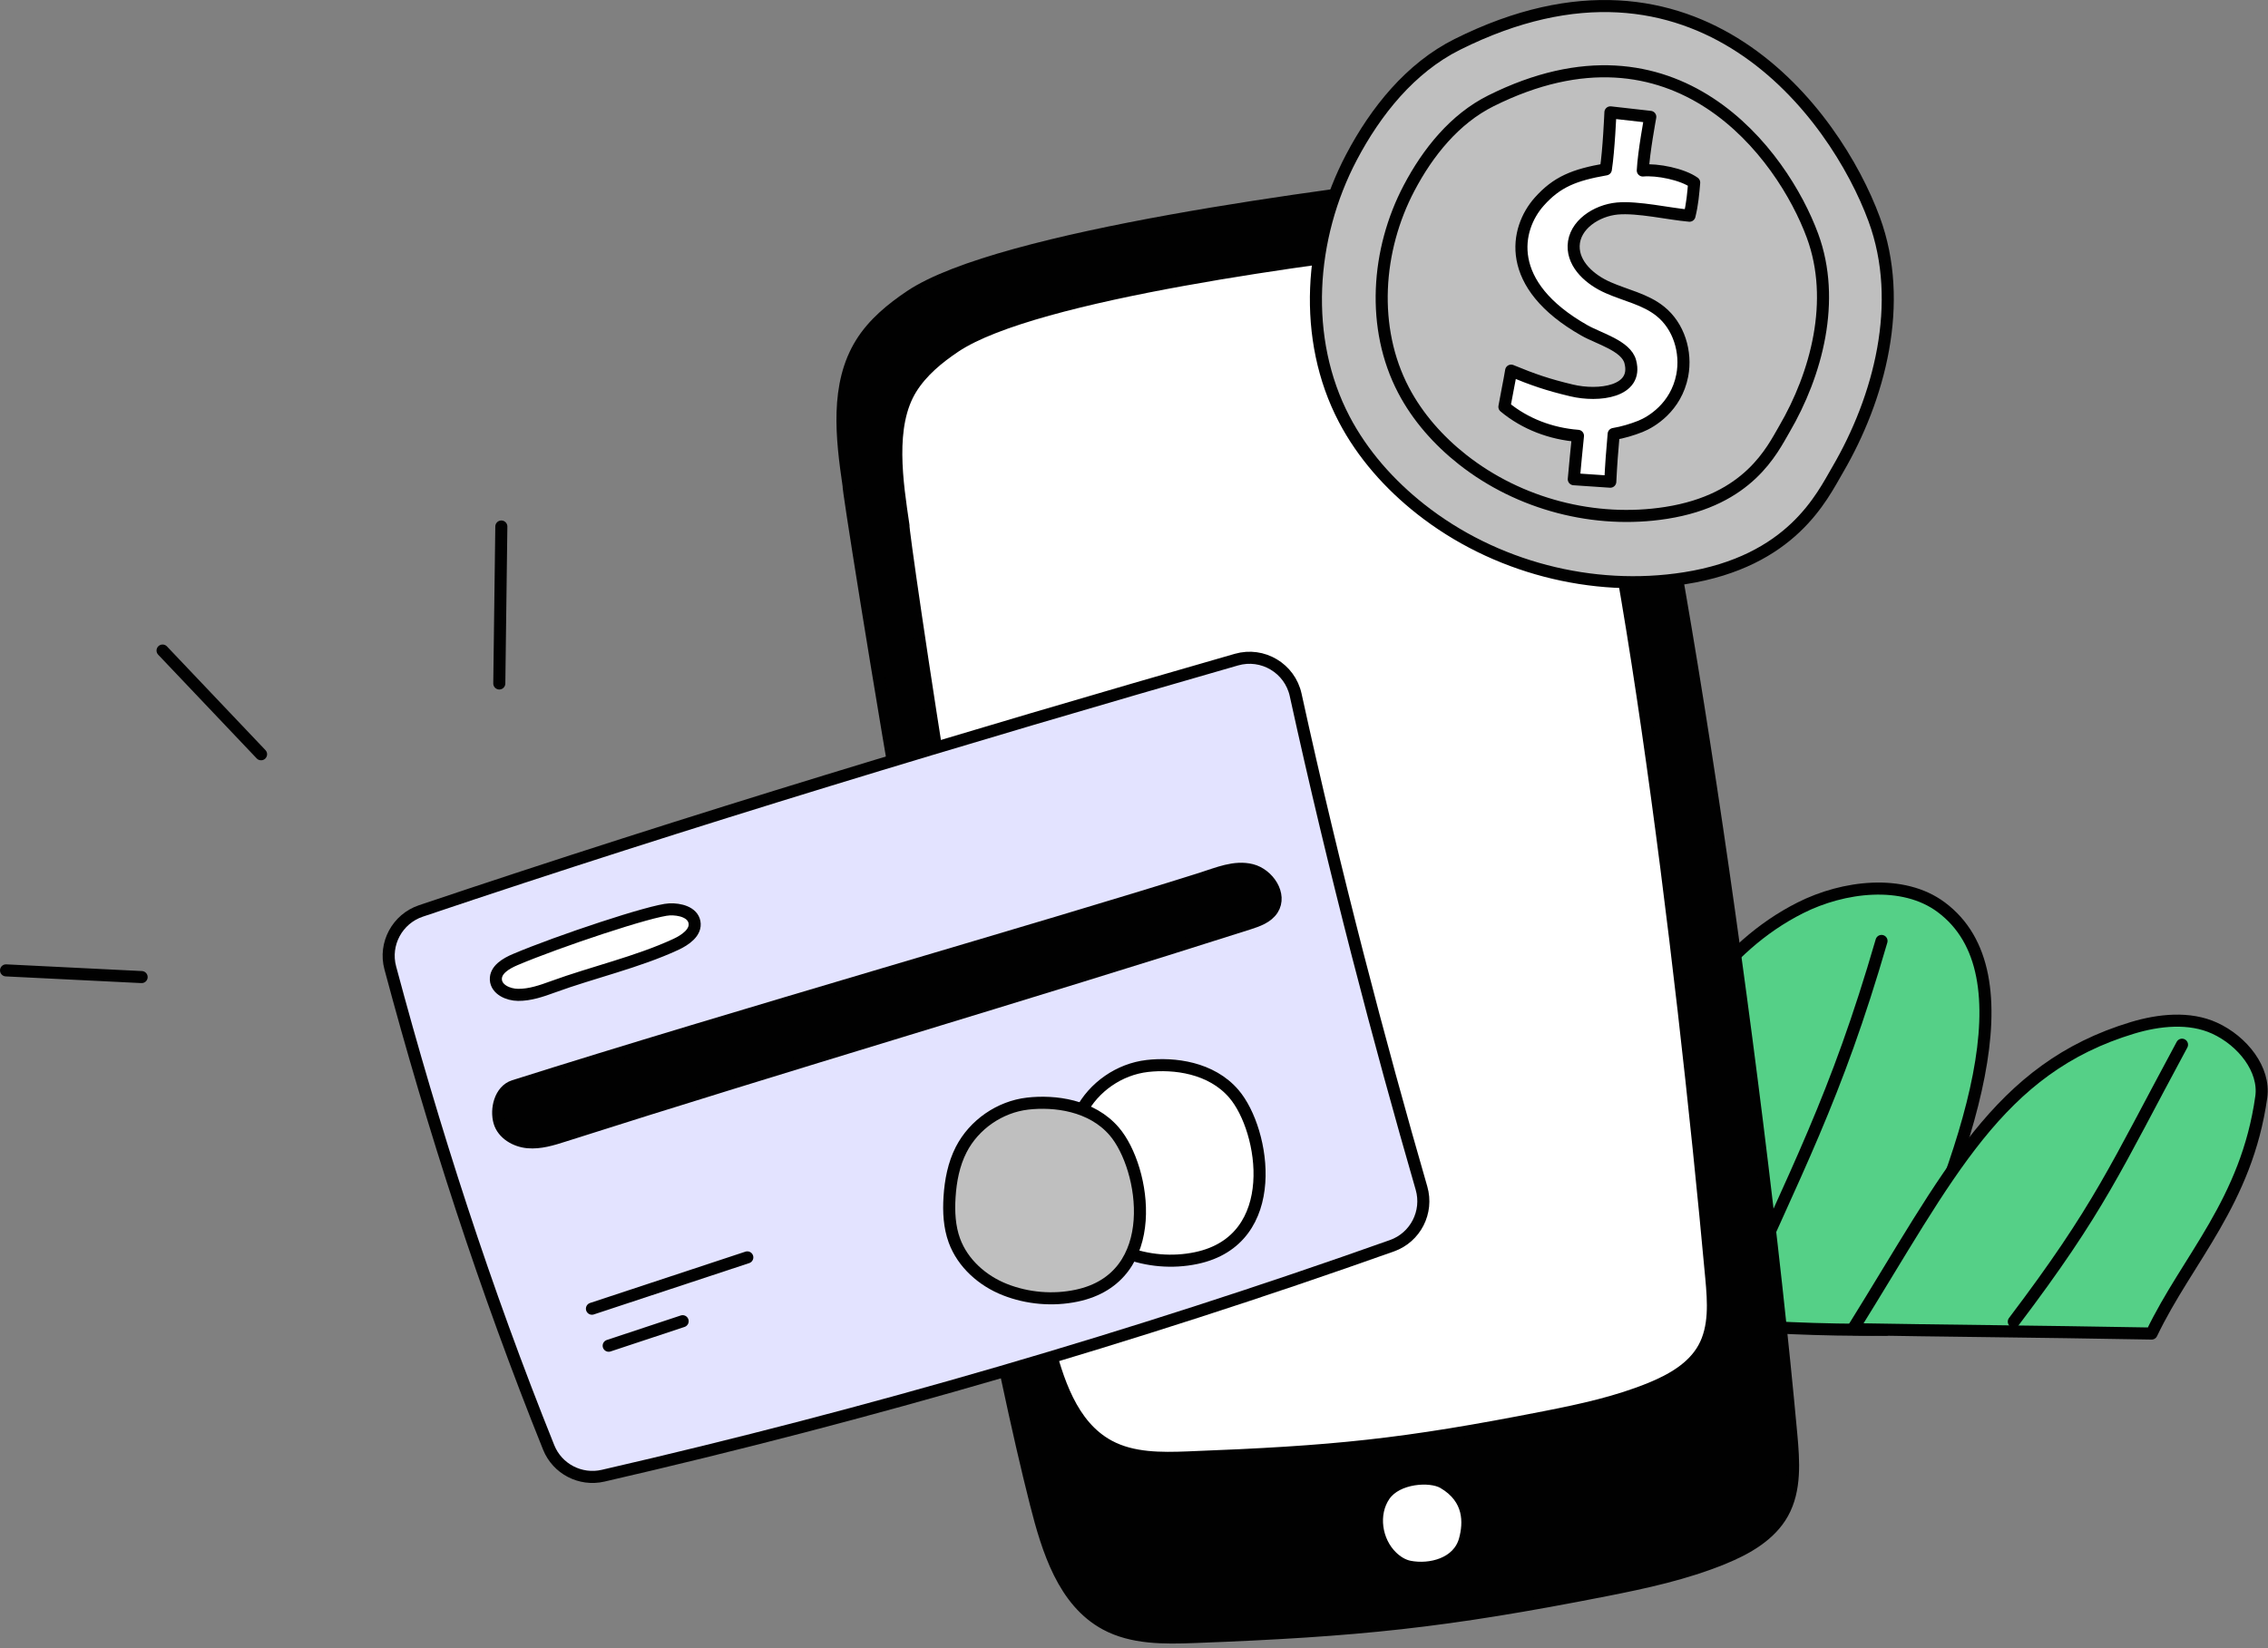 <svg width="282" height="205" viewBox="0 0 282 205" fill="none" xmlns="http://www.w3.org/2000/svg" style="width: 100%; height: 100%;">
<rect x="0" y="0" width="282" height="205" fill="#808080" stroke="none"/>
<g clip-path="url(#clip0_35_3338)">
<path d="M190.377 162.703C197.33 149.847 196.715 149.27 203.668 136.415C208.536 127.415 213.943 117.889 223.866 112.898C229.219 110.205 236.613 109.285 241.37 112.83C252.469 121.103 245.014 142.84 234.489 165.375C217.768 165.536 205.343 163.749 190.377 162.703Z" fill="#55D087" stroke="#010101" stroke-width="1.5" stroke-linecap="round" stroke-linejoin="round"></path>
<path d="M233.946 117.022C228.236 136.694 223.431 145.294 215.094 164.22" stroke="#010101" stroke-width="1.5" stroke-linecap="round" stroke-linejoin="round"></path>
<path d="M230.38 165.306C242.358 146.067 248.369 132.897 265.148 127.832C268.437 126.839 272.234 126.441 275.348 127.864C278.87 129.474 281.642 133.033 281.165 136.432C279.337 149.469 271.998 156.512 267.527 165.849C252.452 165.576 241.781 165.512 230.38 165.306Z" fill="#55D087" stroke="#010101" stroke-width="1.5" stroke-linecap="round" stroke-linejoin="round"></path>
<path d="M271.307 129.928C263.038 145.25 261.087 150.234 250.394 164.368" stroke="#010101" stroke-width="1.5" stroke-linecap="round" stroke-linejoin="round"></path>
<path d="M105.527 60.482C104.64 54.451 103.866 47.835 107.092 42.664C108.594 40.256 110.842 38.405 113.199 36.823C124.337 29.35 165.564 24.133 181.547 22.275C189.946 21.298 197.249 25.4 200.727 36.045C207.58 57.021 218.511 132.25 222.727 178.401C223.03 181.723 223.28 185.277 221.658 188.191C220.119 190.957 217.168 192.619 214.238 193.816C209.563 195.726 204.596 196.805 199.641 197.78C179.59 201.725 168.927 202.813 148.507 203.592C144.745 203.735 140.781 203.78 137.469 201.989C132.24 199.162 130.267 192.78 128.803 187.019C119.88 151.897 105.148 59.699 105.527 60.482Z" fill="#010101" stroke="#010101" stroke-width="1.5" stroke-linecap="round" stroke-linejoin="round"></path>
<path d="M112.34 65.381C111.55 60.008 110.422 52.925 113.297 48.316C114.635 46.17 116.639 44.521 118.739 43.112C128.663 36.453 164.341 31.945 178.582 30.289C183.093 29.765 189.223 28.875 194.27 40.41C201.478 56.885 209.079 118.415 212.782 158.949C213.052 161.909 213.275 165.075 211.829 167.673C210.458 170.137 207.829 171.618 205.218 172.685C201.052 174.387 196.627 175.349 192.212 176.217C174.346 179.732 165.902 180.561 147.707 181.255C144.355 181.383 140.823 181.422 137.872 179.827C133.213 177.308 131.454 171.621 130.15 166.488C122.199 135.193 112.003 64.683 112.341 65.381H112.34Z" fill="white" stroke="#010101" stroke-width="1.5" stroke-linecap="round" stroke-linejoin="round"></path>
<path d="M179.457 184.398C177.84 183.457 173.702 183.721 172.142 185.984C170.559 188.281 171.065 191.685 173.072 193.622C173.682 194.211 174.427 194.687 175.259 194.849C177.821 195.349 181.323 194.496 182.14 191.514C182.714 189.422 182.831 186.362 179.457 184.398Z" fill="white" stroke="#010101" stroke-width="1.5" stroke-linecap="round" stroke-linejoin="round"></path>
<path d="M181.203 5.521C175.383 8.428 171.066 13.805 168.036 19.562C162.773 29.561 161.895 42.132 167.141 52.141C169.428 56.504 172.775 60.267 176.641 63.319C185.776 70.53 197.973 73.719 209.47 71.913C222.778 69.822 226.541 61.759 228.492 58.418C233.661 49.563 236.874 37.699 233.032 27.267C228.206 14.163 211.012 -9.366 181.203 5.521Z" fill="#bfbfbf" stroke="#010101" stroke-width="1.5" stroke-linecap="round" stroke-linejoin="round"></path>
<path d="M185.367 12.546C180.875 14.789 177.543 18.939 175.205 23.382C171.144 31.099 170.466 40.801 174.514 48.525C176.279 51.892 178.862 54.796 181.846 57.152C188.896 62.717 198.309 65.178 207.182 63.784C217.452 62.171 220.357 55.948 221.862 53.369C225.851 46.535 228.331 37.379 225.366 29.328C221.642 19.215 208.372 1.057 185.367 12.546Z" fill="#bfbfbf" stroke="#010101" stroke-width="1.5" stroke-linecap="round" stroke-linejoin="round"></path>
<path d="M203.992 53.018C202.905 53.448 201.789 53.779 200.642 53.975C200.46 55.951 200.316 57.928 200.221 59.908C198.708 59.805 197.196 59.703 195.683 59.6C195.846 57.793 196.017 56.001 196.202 54.202C192.867 53.944 189.635 52.739 187.056 50.595C187.279 49.286 187.68 47.408 187.892 46.095C190.611 47.217 192.448 47.855 195.42 48.558C198.75 49.355 203.704 48.758 202.709 44.993C202.193 42.997 198.791 42.113 196.996 41.086C186.961 35.397 188.386 28.453 191.387 25.078C193.58 22.616 195.742 21.753 199.669 21.064C200.04 18.71 200.238 13.973 200.238 13.973L205.194 14.534C205.194 14.534 204.37 18.962 204.263 21.203C206.078 21.042 209.167 21.658 210.652 22.707C210.538 24.027 210.436 25.351 210.069 26.826C207.478 26.602 203.691 25.703 201.099 25.932C198.504 26.172 195.742 27.966 195.665 30.569C195.6 32.949 197.757 34.814 199.94 35.769C202.12 36.736 204.564 37.212 206.419 38.699C208.746 40.545 209.725 43.789 209.169 46.697C208.394 50.676 205.296 52.497 203.991 53.017L203.992 53.018Z" fill="white" stroke="#010101" stroke-width="1.5" stroke-linecap="round" stroke-linejoin="round"></path>
<path d="M173.076 154.928C140.962 166.334 108.192 175.891 74.981 183.533C72.175 184.179 69.297 182.688 68.223 180.016C60.311 160.342 53.904 140.479 48.525 120.367C47.726 117.381 49.402 114.28 52.331 113.293C85.99 101.946 119.79 91.792 153.739 82.035C156.999 81.098 160.377 83.111 161.102 86.425C165.915 108.432 171.587 129.936 176.745 147.759C177.608 150.74 176 153.889 173.076 154.928Z" fill="#E3E3FF" stroke="#010101" stroke-width="1.5" stroke-linecap="round" stroke-linejoin="round"></path>
<path d="M62.335 65.482C62.251 71.988 62.166 78.495 62.082 85.001" stroke="#010101" stroke-width="1.5" stroke-linecap="round" stroke-linejoin="round"></path>
<path d="M20.214 80.907C24.296 85.206 28.378 89.506 32.46 93.805" stroke="#010101" stroke-width="1.5" stroke-linecap="round" stroke-linejoin="round"></path>
<path d="M0.75 120.683C6.37 120.961 11.99 121.238 17.61 121.516" stroke="#010101" stroke-width="1.5" stroke-linecap="round" stroke-linejoin="round"></path>
<path d="M64.056 119.343C62.92 119.826 61.587 120.605 61.655 121.838C61.722 123.068 63.186 123.719 64.417 123.729C65.906 123.741 67.346 123.24 68.745 122.729C73.684 120.924 79.246 119.669 84.018 117.459C85.209 116.907 86.605 115.955 86.346 114.668C86.097 113.433 84.519 113.048 83.26 113.096C81.089 113.179 69.377 117.081 64.056 119.343Z" fill="white" stroke="#010101" stroke-width="1.5" stroke-linecap="round" stroke-linejoin="round"></path>
<path d="M63.9 135.066C90.999 126.48 130.555 115.219 149.341 109.267C151.398 108.615 153.523 107.675 155.615 108.203C157.707 108.731 159.39 111.274 158.229 113.092C157.593 114.089 156.376 114.516 155.249 114.876C128.223 123.509 97.165 132.618 70.14 141.251C68.676 141.719 67.164 142.192 65.633 142.055C64.102 141.918 62.533 141.011 62.1 139.537C61.64 137.969 62.178 135.612 63.9 135.066Z" fill="#010101" stroke="#010101" stroke-width="1.5" stroke-linecap="round" stroke-linejoin="round"></path>
<path d="M142.651 132.574C139.185 132.969 135.979 135.187 134.387 138.291C133.456 140.107 133.066 142.158 132.936 144.195C132.82 146.021 132.911 147.893 133.54 149.612C134.577 152.44 137.032 154.614 139.836 155.714C142.64 156.814 145.788 157.081 148.735 156.462C159.529 154.196 157.283 140.566 153.429 136.049C150.608 132.743 145.973 132.195 142.65 132.573L142.651 132.574Z" fill="white" stroke="#010101" stroke-width="1.5" stroke-linecap="round" stroke-linejoin="round"></path>
<path d="M73.601 162.76C80.04 160.633 86.48 158.505 92.919 156.378" stroke="#010101" stroke-width="1.5" stroke-linecap="round" stroke-linejoin="round"></path>
<path d="M75.683 167.364C78.748 166.348 81.813 165.331 84.879 164.315" stroke="#010101" stroke-width="1.5" stroke-linecap="round" stroke-linejoin="round"></path>
<path d="M127.78 137.252C124.314 137.647 121.108 139.865 119.516 142.969C118.585 144.785 118.195 146.836 118.065 148.873C117.949 150.699 118.04 152.571 118.669 154.29C119.706 157.118 122.161 159.292 124.965 160.392C127.769 161.492 130.917 161.759 133.864 161.14C144.658 158.874 142.412 145.244 138.558 140.727C135.737 137.421 131.102 136.873 127.779 137.251L127.78 137.252Z" fill="#bfbfbf" stroke="#010101" stroke-width="1.5" stroke-linecap="round" stroke-linejoin="round"></path>
</g>
<defs>
<clipPath id="clip0_35_3338">
<rect width="281.969" height="204.404" fill="white"></rect>
</clipPath>
</defs>
</svg>